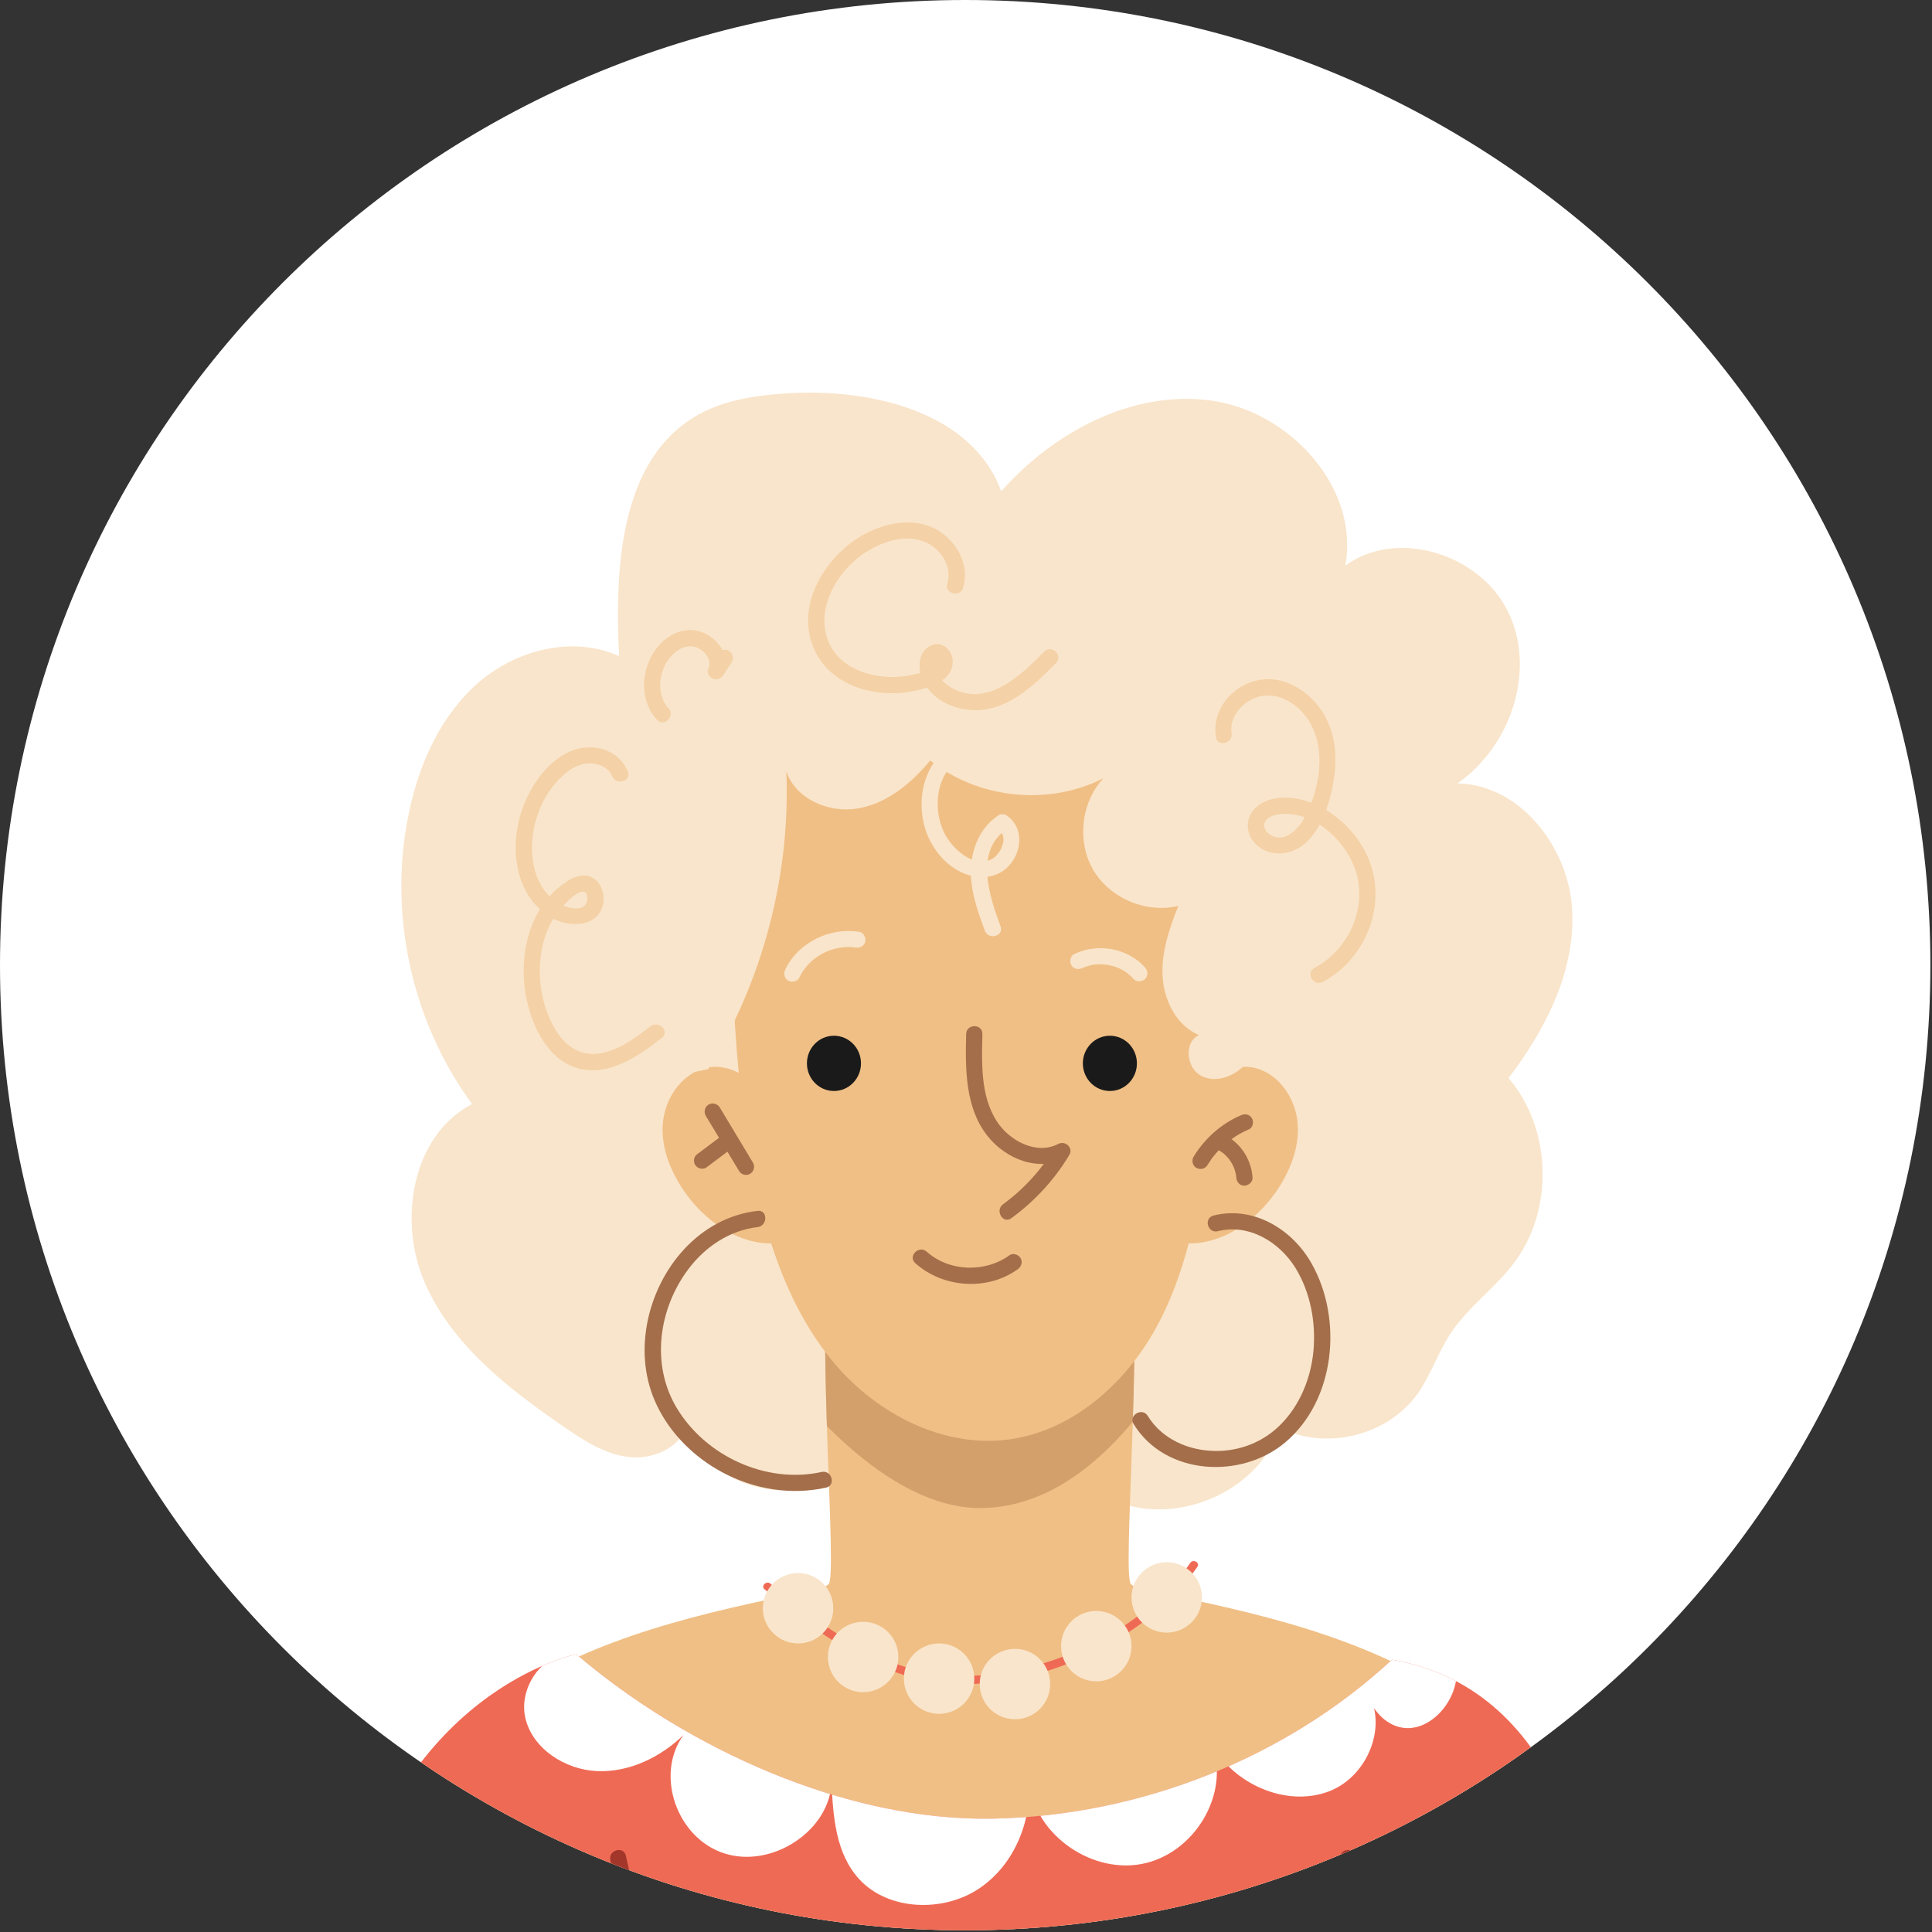 <?xml version="1.0" encoding="UTF-8" standalone="no"?>
<svg xmlns="http://www.w3.org/2000/svg" xmlns:xlink="http://www.w3.org/1999/xlink" xmlns:serif="http://www.serif.com/" width="100%" height="100%" viewBox="0 0 449 449" version="1.1" xml:space="preserve" style="fill-rule:evenodd;clip-rule:evenodd;stroke-linejoin:round;stroke-miterlimit:2;">
  <rect x="0" y="0" width="449" height="449" fill="#333333" stroke="none"/>
  <path d="M448.625,224.303c0,123.878 -100.438,224.3 -224.312,224.3c-123.875,0 -224.313,-100.422 -224.313,-224.3c0,-123.878 100.438,-224.303 224.313,-224.303c123.874,0 224.312,100.425 224.312,224.303Z" style="fill:#fff;"></path>
  <clipPath id="_clip1">
    <path d="M448.625,224.303c0,123.878 -100.438,224.3 -224.312,224.3c-123.875,0 -224.313,-100.422 -224.313,-224.3c0,-123.878 100.438,-224.303 224.313,-224.303c123.874,0 224.312,100.425 224.312,224.303Z"></path>
  </clipPath>
  <g clip-path="url(#_clip1)">
    <path d="M211.125,318.806c-2.563,11.822 -10.625,23.003 -22.219,26.553c-11.562,3.547 -26.062,-2.719 -29.124,-14.415c-1.5,5.443 -7.938,8.303 -13.563,7.678c-5.625,-0.625 -10.562,-3.847 -15.219,-7.053c-12.969,-8.928 -26.062,-19.104 -32.312,-33.547c-6.25,-14.441 -2.938,-34.169 11.031,-41.438c-14.156,-19.237 -19.625,-44.621 -14.625,-67.981c2.406,-11.365 7.469,-22.559 16.281,-30.122c8.844,-7.562 21.907,-10.794 32.5,-5.997c-1.031,-20.743 0.219,-45.878 18.344,-56.072c6.031,-3.39 13.063,-4.45 19.969,-4.949c19.812,-1.435 43.687,4.093 50.499,22.715c12.22,-13.787 30.469,-23.584 48.751,-21.097c18.281,2.488 34.531,20.235 31.218,38.36c12.156,-8.81 31.501,-2.61 37.938,10.953c6.437,13.562 0.469,31.097 -11.875,39.672c14.406,0.256 25.656,14.559 26.625,28.912c0.968,14.35 -6.032,28.116 -14.75,39.559c10.063,11.816 10.594,30.663 1.219,43.029c-4.438,5.89 -10.75,10.271 -14.781,16.456c-2.876,4.387 -4.5,9.519 -7.532,13.806c-6.906,9.809 -21.375,13.394 -32.063,7.947c-5.281,16.1 -26.999,24.172 -41.53,15.425c-7.188,6.662 -18.532,8.453 -27.438,4.341c-8.938,-4.11 -14.906,-13.878 -14.5,-23.682l-2.844,-9.053Z" style="fill:#f9e5cb;fill-rule:nonzero;"></path>
    <path d="M337.813,394.231c-20.876,-13.956 -46.094,-19.544 -70.688,-24.484c-1.5,-0.3 -3.063,-0.628 -4.281,-1.569c-2.063,-1.612 2.625,-55.925 0,-79.672l-35.125,3.288l-35.156,-3.288c-2.625,23.747 2.062,78.06 -0,79.672c-1.188,0.941 -2.751,1.269 -4.282,1.569c-24.593,4.94 -49.812,10.528 -70.687,24.484c-20.844,13.956 -36.656,38.297 -33.313,63.153c20.969,-0.106 79.438,0.272 138.657,1.05l-0,0.128c1.594,-0.021 3.187,-0.043 4.781,-0.065c1.563,0.022 3.156,0.044 4.75,0.065l0,-0.128c59.219,-0.778 117.719,-1.156 138.656,-1.05c3.344,-24.856 -12.469,-49.197 -33.312,-63.153Z" style="fill:#f0bf85;fill-rule:nonzero;"></path>
    <clipPath id="_clip2">
      <path d="M337.813,394.231c-20.876,-13.953 -46.094,-19.544 -70.688,-24.484c-1.5,-0.3 -3.063,-0.628 -4.281,-1.569c-2.063,-1.612 2.625,-55.925 0,-79.672l-35.125,3.288l-35.156,-3.288c-2.625,23.747 2.062,78.06 -0,79.672c-1.188,0.941 -2.751,1.269 -4.282,1.569c-24.593,4.94 -49.812,10.531 -70.687,24.484c-20.844,13.956 -36.656,38.297 -33.313,63.153c20.969,-0.109 79.438,0.272 138.657,1.047l-0,0.131c1.594,-0.021 3.187,-0.043 4.781,-0.065c1.563,0.022 3.156,0.044 4.75,0.065l0,-0.131c59.219,-0.775 117.719,-1.156 138.656,-1.047c3.344,-24.856 -12.469,-49.197 -33.312,-63.153Z"></path>
    </clipPath>
    <g clip-path="url(#_clip2)">
      <path d="M145.782,287.744c13.875,-8.919 14.468,-13.194 15.124,-8.919c3.282,21.019 36.531,71.653 66.782,71.653c39.125,-0 61.844,-65.987 65.5,-82.619c-45.219,6.46 -91.032,12.925 -136.407,7.491c1.25,1.175 2.5,2.35 3.751,3.525l-14.75,8.869Z" style="fill:#d3a06c;fill-rule:nonzero;"></path>
    </g>
    <path d="M301.594,261.25c-0.406,-5.647 -4,-11.272 -9.406,-12.916c-3.563,-1.081 -7.688,0.072 -10.344,2.572c1.781,-30.39 0.812,-77.691 -1.25,-77.862c-31.532,-2.669 -74.344,-9.119 -105.032,-1.388l0,0.884c-5.906,19.922 -6.405,50.794 -3.875,76.81c-2.468,-1.372 -5.531,-1.838 -8.249,-1.016c-5.407,1.644 -9.001,7.269 -9.407,12.916c-0.406,5.647 1.907,11.203 5.156,15.847c4.595,6.612 12.22,11.941 20.032,11.875c3.313,10.253 7.969,20.018 14.938,28.162c9.937,11.6 25.218,19.444 40.374,17.388c14.625,-1.991 26.907,-12.856 34.063,-25.778c3.437,-6.222 5.844,-12.894 7.656,-19.772c7.875,0.137 15.563,-5.222 20.219,-11.875c3.219,-4.644 5.531,-10.2 5.125,-15.847Z" style="fill:#f0bf85;fill-rule:nonzero;"></path>
    <path d="M164.563,248.491c12.718,-20.6 19.156,-45.032 18.187,-69.222c2.156,6.49 10,9.803 16.719,8.606c6.75,-1.197 12.344,-5.878 16.718,-11.141c11.125,8.953 27.594,10.635 40.282,4.11c-5.25,5.59 -6.25,14.697 -2.406,21.315c3.875,6.619 12.343,10.194 19.781,8.372c-2.094,5.238 -3.969,10.75 -3.657,16.385c0.313,5.634 3.25,11.45 8.469,13.646c-3.625,1.625 -2.969,7.744 0.594,9.513c3.563,1.769 8.062,-0.094 10.562,-3.188c2.469,-3.09 3.438,-7.106 4.313,-10.974c4.25,-18.422 8.5,-37.351 5.844,-56.066c-0.75,-5.319 -2.125,-10.697 -5.219,-15.085c-7.531,-10.615 -22.344,-12.312 -35.344,-13.053c-20.968,-1.19 -41.937,-2.384 -62.906,-3.578c-10.031,-0.569 -21.156,-0.772 -28.688,5.835c-4.625,4.043 -7.031,9.993 -8.905,15.821c-8.157,24.972 -9.782,52.032 -4.719,77.8c2.406,0.507 4.844,1.013 7.25,1.519l3.125,-0.615Z" style="fill:#f9e5cb;fill-rule:nonzero;"></path>
    <path d="M223.219,172.522c-7.906,2.8 -10.469,12.175 -8.313,19.694c1.25,4.35 4.251,8.415 8.375,10.434c4.031,1.984 8.938,1.659 11.75,-2.106c2.594,-3.41 2.688,-8.525 -1.124,-11.05c-0.501,-0.35 -1.375,-0.353 -1.907,-0c-3.75,2.522 -5.75,6.618 -6.25,11.043c-0.625,5.429 1.282,10.741 3.125,15.753c0.844,2.26 4.5,1.282 3.657,-1.006c-2.5,-6.74 -6.157,-17.465 1.375,-22.531l-1.907,0c2.563,1.687 0.562,5.919 -1.625,6.963c-4.156,1.984 -8.812,-2.328 -10.656,-5.641c-3.156,-5.625 -2.438,-15.45 4.5,-17.913c2.281,-0.806 1.312,-4.456 -1,-3.64Z" style="fill:#f9e5cb;fill-rule:nonzero;"></path>
    <path d="M200.094,247.128c-0,3.547 -2.812,6.422 -6.281,6.422c-3.469,-0 -6.282,-2.875 -6.282,-6.422c0,-3.547 2.813,-6.422 6.282,-6.422c3.469,0 6.281,2.875 6.281,6.422Z" style="fill:#1a1a1a;fill-rule:nonzero;"></path>
    <path d="M264.219,247.128c-0,3.547 -2.812,6.422 -6.281,6.422c-3.469,-0 -6.282,-2.875 -6.282,-6.422c0,-3.547 2.813,-6.422 6.282,-6.422c3.469,0 6.281,2.875 6.281,6.422Z" style="fill:#1a1a1a;fill-rule:nonzero;"></path>
    <path d="M224.532,240.309c-0.188,7.988 -0.282,17.044 4.937,23.647c4.25,5.413 11.906,8.51 18.375,5.153c-0.875,-0.862 -1.719,-1.722 -2.594,-2.584c-3.125,5.203 -7.219,9.753 -12.125,13.334c-1.969,1.419 -0.062,4.694 1.906,3.26c5.438,-3.975 10.001,-8.907 13.469,-14.688c1.032,-1.681 -0.938,-3.425 -2.563,-2.581c-5.124,2.672 -11.406,-0.806 -14.28,-5.25c-3.813,-5.913 -3.501,-13.544 -3.344,-20.291c0.062,-2.431 -3.719,-2.431 -3.781,0Z" style="fill:#a46e4a;fill-rule:nonzero;"></path>
    <path d="M212.719,293.566c6.438,5.759 16.718,6.515 23.812,1.406c0.813,-0.597 1.219,-1.641 0.657,-2.581c-0.469,-0.816 -1.75,-1.278 -2.563,-0.679c-5.656,4.088 -13.968,3.888 -19.25,-0.815c-1.812,-1.616 -4.469,1.047 -2.656,2.669Z" style="fill:#a46e4a;fill-rule:nonzero;"></path>
    <path d="M280.625,270.753c0.313,-0.487 0.625,-0.969 0.938,-1.431l0.249,-0.331l0.157,-0.2l0.156,-0.191l0.313,-0.378c0.719,-0.85 1.5,-1.647 2.344,-2.378l0.624,-0.525l0.344,-0.256c-0.312,0.228 -0,-0.007 0.062,-0.051c0.47,-0.34 0.938,-0.662 1.407,-0.965c0.968,-0.61 2,-1.138 3.063,-1.594c0.905,-0.394 1.156,-1.797 0.656,-2.581c-0.594,-0.944 -1.594,-1.1 -2.563,-0.678c-4.562,1.968 -8.437,5.425 -11,9.653c-0.5,0.847 -0.219,2.112 0.687,2.584c0.907,0.485 2.032,0.225 2.563,-0.678Z" style="fill:#a46e4a;fill-rule:nonzero;"></path>
    <path d="M283.344,267.369c0.312,0.193 0.625,0.406 0.937,0.628l-0.062,-0.035l0.25,0.194l0.375,0.366c0.281,0.281 0.562,0.578 0.813,0.887l-0.063,-0.1l0.156,0.244l0.344,0.5c0.188,0.322 0.375,0.656 0.531,1l0.125,0.216c0.156,0.372 -0.125,-0.291 -0.031,-0.063l0.187,0.563c0.126,0.359 0.219,0.725 0.313,1.096l0.093,0.591l-0.031,-0.147l0.031,0.36c0.063,0.981 0.813,1.934 1.876,1.887c0.969,-0.043 1.968,-0.834 1.906,-1.887c-0.281,-3.925 -2.437,-7.56 -5.844,-9.56c-0.875,-0.5 -2.125,-0.222 -2.594,0.678c-0.468,0.907 -0.249,2.051 0.688,2.582Z" style="fill:#a46e4a;fill-rule:nonzero;"></path>
    <path d="M164,259.281c2.594,4.285 5.157,8.566 7.75,12.847c0.5,0.875 1.688,1.197 2.563,0.678c0.875,-0.512 1.218,-1.706 0.687,-2.581c-2.563,-4.285 -5.156,-8.566 -7.719,-12.85c-0.531,-0.872 -1.719,-1.194 -2.594,-0.675c-0.875,0.509 -1.187,1.706 -0.687,2.581Z" style="fill:#a46e4a;fill-rule:nonzero;"></path>
    <path d="M164.125,271.353c1.719,-1.281 3.407,-2.562 5.125,-3.844c0.438,-0.306 0.75,-0.618 0.875,-1.128c0.125,-0.453 0.062,-1.053 -0.187,-1.456c-0.25,-0.403 -0.657,-0.756 -1.125,-0.869c-0.469,-0.103 -1.063,-0.106 -1.469,0.191c-1.688,1.284 -3.407,2.566 -5.125,3.847c-0.438,0.306 -0.75,0.618 -0.875,1.128c-0.125,0.453 -0.062,1.053 0.187,1.453c0.25,0.403 0.657,0.759 1.125,0.869c0.469,0.106 1.063,0.106 1.469,-0.191Z" style="fill:#a46e4a;fill-rule:nonzero;"></path>
    <path d="M283.031,286.131c7.219,-1.806 14.282,2.488 18.032,8.531c3.499,5.713 4.781,12.669 4.187,19.304c-0.594,6.293 -3.125,12.587 -7.625,17.103c-4.063,4.087 -9.5,6.212 -15.25,6.137c-6.156,-0.081 -12.343,-2.762 -15.625,-8.137c-1.281,-2.069 -4.562,-0.175 -3.281,1.903c7.344,11.959 24.969,12.859 35.187,4.272c11.719,-9.828 13.469,-28.713 6.157,-41.616c-4.5,-7.966 -13.501,-13.456 -22.782,-11.137c-2.375,0.587 -1.375,4.228 1,3.64Z" style="fill:#a46e4a;fill-rule:nonzero;"></path>
    <path d="M176.063,281.406c-13.563,1.553 -23.281,13.353 -25.688,26.278c-1.188,6.488 -0.563,13.01 2.313,18.981c3.156,6.569 8.656,11.976 15.031,15.426c7.406,3.993 16,5.456 24.25,3.64c2.375,-0.525 1.344,-4.165 -1.031,-3.64c-12.844,2.834 -26.938,-3.669 -33.657,-14.869c-6.093,-10.147 -4.219,-23.153 2.781,-32.388c3.875,-5.103 9.532,-8.912 16.001,-9.653c2.375,-0.272 2.406,-4.053 -0,-3.775Z" style="fill:#a46e4a;fill-rule:nonzero;"></path>
    <path d="M185.75,227.213c1.219,-2.51 3.062,-4.36 5.5,-5.657c2.25,-1.187 5.094,-1.728 7.5,-1.344c1,0.163 2.031,-0.259 2.313,-1.318c0.249,-0.9 -0.313,-2.157 -1.313,-2.322c-6.875,-1.106 -14.187,2.384 -17.25,8.737c-0.437,0.916 -0.25,2.038 0.657,2.582c0.843,0.484 2.156,0.243 2.593,-0.678Z" style="fill:#f9e5cb;fill-rule:nonzero;"></path>
    <path d="M251.563,224.969c0.375,-0.178 0.843,-0.354 1.437,-0.516c0.281,-0.081 0.563,-0.15 0.875,-0.206l0.375,-0.069c0.187,-0.031 -0.094,0.003 0.219,-0.022c1.25,-0.103 2.281,-0.065 3.281,0.141c2.312,0.481 4.156,1.49 5.688,3.219c0.687,0.759 1.999,0.693 2.687,-0c0.75,-0.757 0.688,-1.91 0,-2.669c-4.093,-4.55 -11,-5.725 -16.468,-3.138c-0.907,0.435 -1.157,1.757 -0.688,2.581c0.563,0.944 1.656,1.116 2.593,0.679Z" style="fill:#f9e5cb;fill-rule:nonzero;"></path>
    <path d="M286.219,170.347c-0.594,-3.753 2.531,-7.213 5.906,-8.316c3.812,-1.24 7.719,0.522 10.344,3.288c6.281,6.581 4.656,17.634 0.562,24.95c-1.594,2.825 -4.874,5.962 -8.156,3.503c-1.062,-0.8 -1.531,-2.128 -0.563,-3.213c1,-1.159 2.876,-1.434 4.313,-1.437c7.531,-0.013 14.5,6.747 16.563,13.634c2.531,8.572 -1.907,18.069 -9.688,22.184c-2.156,1.135 -0.25,4.394 1.907,3.26c9.187,-4.847 14.343,-16.156 11.468,-26.231c-1.406,-4.953 -4.562,-9.26 -8.656,-12.332c-3.844,-2.893 -9,-4.918 -13.875,-4.074c-2.187,0.378 -4.407,1.481 -5.563,3.453c-1.156,1.937 -1,4.381 0.282,6.2c2.969,4.187 8.749,3.9 12.312,0.728c4.094,-3.647 5.969,-10.2 6.687,-15.422c0.813,-5.703 -0.031,-11.644 -3.593,-16.307c-3.438,-4.478 -9.219,-7.543 -14.906,-5.953c-5.719,1.597 -9.969,7.088 -8.969,13.088c0.375,2.391 4.031,1.375 3.625,-1.003Z" style="fill:#f4d1a6;fill-rule:nonzero;"></path>
    <path d="M223.813,136.622c1.562,-5.085 -1.188,-10.375 -5.5,-13.15c-5.126,-3.303 -11.75,-2.228 -16.876,0.394c-9.218,4.69 -16.718,16.396 -12.343,26.74c3.906,9.25 15.375,12.016 24.406,9.738c2.25,-0.569 4.844,-1.413 6.5,-3.11c1.781,-1.834 2,-4.9 -0.031,-6.675c-2,-1.787 -4.812,-0.572 -5.781,1.675c-0.938,2.197 -0.376,4.782 0.781,6.781c2.75,4.654 8.781,6.629 13.906,5.869c6.719,-1 11.969,-6.165 16.531,-10.797c1.688,-1.731 -0.969,-4.4 -2.687,-2.668c-5.282,5.359 -12.906,12.822 -21.063,8.703c-1.437,-0.722 -2.718,-1.75 -3.5,-3.178c-0.344,-0.61 -0.593,-1.307 -0.656,-2.003c-0.031,-0.319 -0.031,-0.635 0.063,-0.944l0.187,-0.491c0.125,-0.303 -0.093,0.1 -0.125,-0.047c0.5,2.51 -6.281,3.591 -8.031,3.769c-6.563,0.666 -14.469,-1.612 -17.125,-8.266c-2.937,-7.387 1.906,-15.875 7.938,-20.093c4,-2.772 9.312,-4.772 14.093,-3.094c3.907,1.366 6.938,5.712 5.656,9.844c-0.719,2.325 2.938,3.318 3.657,1.003Z" style="fill:#f4d1a6;fill-rule:nonzero;"></path>
    <path d="M145.906,179.353c-2.156,-5.375 -8.469,-6.906 -13.468,-4.687c-5,2.209 -8.563,7.234 -10.594,12.159c-3.562,8.791 -2.781,20.837 6,26.281c4.25,2.631 11.906,2.56 12.406,-3.803c0.156,-2.116 -0.75,-4.394 -2.719,-5.381c-2.594,-1.306 -5.312,0.465 -7.312,2.04c-8.313,6.591 -10.063,18.772 -7.281,28.513c1.687,5.841 5.25,12.222 11.562,13.841c7.188,1.84 13.969,-2.947 19.312,-7.122c1.938,-1.494 -0.75,-4.147 -2.655,-2.669c-3.688,2.869 -8.126,6.187 -12.97,6.403c-4.781,0.216 -7.999,-3.203 -9.968,-7.172c-3.438,-6.947 -3.875,-16.084 -0.282,-23.065c0.844,-1.682 1.938,-3.222 3.282,-4.56c0.812,-0.828 3.312,-3.393 4.625,-2.837c0.906,0.384 0.75,2.153 0.344,2.803c-1.126,1.659 -3.938,0.99 -5.406,0.312c-6.907,-3.209 -8.126,-12.072 -6.532,-18.703c1.032,-4.309 3.188,-8.353 6.469,-11.387c1.75,-1.65 4.063,-3.003 6.562,-2.925c1.938,0.062 4.219,1.028 4.969,2.962c0.906,2.225 4.562,1.253 3.656,-1.003Z" style="fill:#f4d1a6;fill-rule:nonzero;"></path>
    <path d="M155.375,164.609c-3.375,-3.643 -2.094,-10.134 1.594,-13.081c1.656,-1.331 3.812,-1.791 5.562,-0.772c0.875,0.506 1.594,1.225 2.032,2.135c0.437,0.881 0.437,1.609 -0,2.624c-0.344,0.854 0.312,1.916 1.093,2.229c0.907,0.359 1.844,0.031 2.375,-0.772c0.688,-1.041 1.344,-2.078 2.031,-3.116c0.563,-0.85 0.188,-2.087 -0.656,-2.581c-0.937,-0.541 -2.031,-0.178 -2.593,0.678c-0.688,1.038 -1.376,2.075 -2.063,3.113c1.157,0.484 2.312,0.968 3.469,1.453c2.187,-5.2 -3.5,-10.66 -8.594,-10.06c-5.813,0.688 -9.531,6.394 -9.906,11.885c-0.219,3.25 0.75,6.525 2.969,8.934c1.656,1.794 4.312,-0.881 2.687,-2.669Z" style="fill:#f4d1a6;fill-rule:nonzero;"></path>
    <path d="M133.938,384.456c25.562,21.816 62.656,38.866 96.906,38.197c34.25,-0.669 68.063,-14.147 92.656,-36.941c41,7.041 47.125,55.404 48.75,70.035c-95.406,11.619 -189.594,13.603 -285.437,5.909c-2.094,-0.172 -4.406,-0.419 -5.938,-1.812c-2.219,-2.007 -2.063,-5.422 -1.468,-8.285c12.406,-58.806 54.531,-67.103 54.531,-67.103Z" style="fill:#ef6a55;fill-rule:nonzero;"></path>
    <clipPath id="_clip3">
      <path d="M133.938,384.456c25.562,21.813 62.656,38.869 96.906,38.197c34.25,-0.669 68.063,-14.144 92.656,-36.941c41,7.041 47.125,55.404 48.75,70.035c-95.406,11.619 -189.594,13.6 -285.437,5.909c-2.094,-0.172 -4.406,-0.419 -5.938,-1.812c-2.219,-2.007 -2.063,-5.422 -1.468,-8.285c12.406,-58.806 54.531,-67.103 54.531,-67.103Z"></path>
    </clipPath>
    <g clip-path="url(#_clip3)">
      <path d="M133.406,383.894c-7.5,0.309 -13,8.5 -11.281,15.5c1.688,7 9.156,11.89 16.657,12.212c7.499,0.322 14.781,-3.272 20.062,-8.384c-6.688,9.181 -1.594,23.959 9.5,27.512c11.125,3.553 24.5,-5.315 24.906,-16.509c0.344,7.959 0.969,16.609 6.5,22.566c6.75,7.271 19.469,7.693 27.781,2.112c8.344,-5.578 12.313,-15.884 11.657,-25.587c0.406,12.081 13.687,22.196 26.094,19.881c12.375,-2.316 20.718,-16.46 16.343,-27.8c4.969,9.078 17.063,14.659 27.063,10.981c9.999,-3.678 14.718,-17.497 7.593,-25.172c1.656,3.772 3.594,7.86 7.438,9.638c7.938,3.672 16.563,-6.507 14.531,-14.713c-2.031,-8.209 -9.937,-13.647 -17.281,-18.325l-187.563,16.088Z" style="fill:#fff;fill-rule:nonzero;"></path>
    </g>
    <clipPath id="_clip4">
      <path d="M133.938,384.456c25.562,21.813 62.656,38.869 96.906,38.197c34.25,-0.669 68.063,-14.144 92.656,-36.941c41,7.041 47.125,55.404 48.75,70.035c-95.406,11.619 -189.594,13.6 -285.437,5.909c-2.094,-0.172 -4.406,-0.419 -5.938,-1.812c-2.219,-2.007 -2.063,-5.422 -1.468,-8.285c12.406,-58.806 54.531,-67.103 54.531,-67.103Z"></path>
    </clipPath>
    <g clip-path="url(#_clip4)">
      <path d="M311.531,431.759c0.532,8.991 1.094,17.978 1.625,26.969c0.157,2.413 3.938,2.428 3.781,0c-0.531,-8.991 -1.093,-17.978 -1.624,-26.969c-0.156,-2.412 -3.938,-2.431 -3.782,0Z" style="fill:#a3362b;fill-rule:nonzero;"></path>
    </g>
    <clipPath id="_clip5">
      <path d="M133.938,384.456c25.562,21.813 62.656,38.869 96.906,38.197c34.25,-0.669 68.063,-14.144 92.656,-36.941c41,7.041 47.125,55.404 48.75,70.035c-95.406,11.619 -189.594,13.6 -285.437,5.909c-2.094,-0.172 -4.406,-0.419 -5.938,-1.812c-2.219,-2.007 -2.063,-5.422 -1.468,-8.285c12.406,-58.806 54.531,-67.103 54.531,-67.103Z"></path>
    </clipPath>
    <g clip-path="url(#_clip5)">
      <path d="M321.219,429.578c-4.875,6.491 -8.094,14.191 -9.281,22.222c-0.157,1.006 0.25,2.028 1.312,2.322c0.875,0.244 2.156,-0.306 2.312,-1.319c1.157,-7.766 4.219,-15.044 8.938,-21.319c0.594,-0.815 0.125,-2.109 -0.687,-2.584c-0.969,-0.563 -1.969,-0.138 -2.594,0.678Z" style="fill:#a3362b;fill-rule:nonzero;"></path>
    </g>
    <clipPath id="_clip6">
      <path d="M133.938,384.456c25.562,21.813 62.656,38.869 96.906,38.197c34.25,-0.669 68.063,-14.144 92.656,-36.941c41,7.041 47.125,55.404 48.75,70.035c-95.406,11.619 -189.594,13.6 -285.437,5.909c-2.094,-0.172 -4.406,-0.419 -5.938,-1.812c-2.219,-2.007 -2.063,-5.422 -1.468,-8.285c12.406,-58.806 54.531,-67.103 54.531,-67.103Z"></path>
    </clipPath>
    <g clip-path="url(#_clip6)">
      <path d="M141.844,432.3c2.062,9.437 4.156,18.878 6.219,28.316c0.531,2.371 4.187,1.368 3.656,-1.004c-2.094,-9.437 -4.157,-18.878 -6.25,-28.315c-0.531,-2.372 -4.157,-1.369 -3.625,1.003Z" style="fill:#a3362b;fill-rule:nonzero;"></path>
    </g>
    <clipPath id="_clip7">
      <path d="M133.938,384.456c25.562,21.813 62.656,38.869 96.906,38.197c34.25,-0.669 68.063,-14.144 92.656,-36.941c41,7.041 47.125,55.404 48.75,70.035c-95.406,11.619 -189.594,13.6 -285.437,5.909c-2.094,-0.172 -4.406,-0.419 -5.938,-1.812c-2.219,-2.007 -2.063,-5.422 -1.468,-8.285c12.406,-58.806 54.531,-67.103 54.531,-67.103Z"></path>
    </clipPath>
    <g clip-path="url(#_clip7)">
      <path d="M138.782,439.447c2.562,3.003 5.124,6.009 7.718,9.012c0.625,0.753 2,0.71 2.656,0c0.75,-0.803 0.688,-1.865 0,-2.672c-2.562,-3.003 -5.124,-6.006 -7.687,-9.009c-0.656,-0.753 -2.031,-0.712 -2.687,0c-0.72,0.803 -0.688,1.866 -0,2.669Z" style="fill:#a3362b;fill-rule:nonzero;"></path>
    </g>
    <path d="M177.688,369.366c12.562,10.303 26.531,20.953 43.374,21.921c14.094,0.81 28.563,-3.859 40.376,-11.403c6.499,-4.159 12.375,-9.368 16.812,-15.715c0.719,-1 -0.938,-1.944 -1.625,-0.953c-7.75,11.071 -20.093,18.762 -32.781,22.921c-6.532,2.141 -13.407,3.403 -20.281,3.344c-7.125,-0.062 -13.844,-1.809 -20.282,-4.881c-8.875,-4.247 -16.687,-10.356 -24.25,-16.569c-0.937,-0.765 -2.281,0.563 -1.343,1.335Z" style="fill:#ef6a55;fill-rule:nonzero;"></path>
    <path d="M193.656,373.759c0,4.516 -3.656,8.178 -8.187,8.178c-4.5,0 -8.188,-3.662 -8.188,-8.178c0,-4.518 3.688,-8.181 8.188,-8.181c4.531,0 8.187,3.663 8.187,8.181Z" style="fill:#f9e5cb;fill-rule:nonzero;"></path>
    <path d="M208.781,385.084c0,4.519 -3.656,8.182 -8.187,8.182c-4.532,-0 -8.188,-3.663 -8.188,-8.182c0,-4.518 3.656,-8.181 8.188,-8.181c4.531,-0 8.187,3.663 8.187,8.181Z" style="fill:#f9e5cb;fill-rule:nonzero;"></path>
    <path d="M226.437,390.119c0,4.515 -3.687,8.178 -8.187,8.178c-4.531,-0 -8.188,-3.663 -8.188,-8.178c0,-4.519 3.657,-8.182 8.188,-8.182c4.5,0 8.187,3.663 8.187,8.182Z" style="fill:#f9e5cb;fill-rule:nonzero;"></path>
    <path d="M244.063,391.375c-0,4.519 -3.657,8.181 -8.188,8.181c-4.531,0 -8.187,-3.662 -8.187,-8.181c-0,-4.516 3.656,-8.178 8.187,-8.178c4.531,-0 8.188,3.662 8.188,8.178Z" style="fill:#f9e5cb;fill-rule:nonzero;"></path>
    <path d="M262.969,382.569c0,4.515 -3.688,8.178 -8.188,8.178c-4.531,-0 -8.187,-3.663 -8.187,-8.178c0,-4.519 3.656,-8.182 8.187,-8.182c4.5,0 8.188,3.663 8.188,8.182Z" style="fill:#f9e5cb;fill-rule:nonzero;"></path>
    <path d="M279.344,371.241c0,4.518 -3.688,8.181 -8.188,8.181c-4.531,-0 -8.187,-3.663 -8.187,-8.181c0,-4.516 3.656,-8.179 8.187,-8.179c4.5,0 8.188,3.663 8.188,8.179Z" style="fill:#f9e5cb;fill-rule:nonzero;"></path>
  </g>
</svg>
